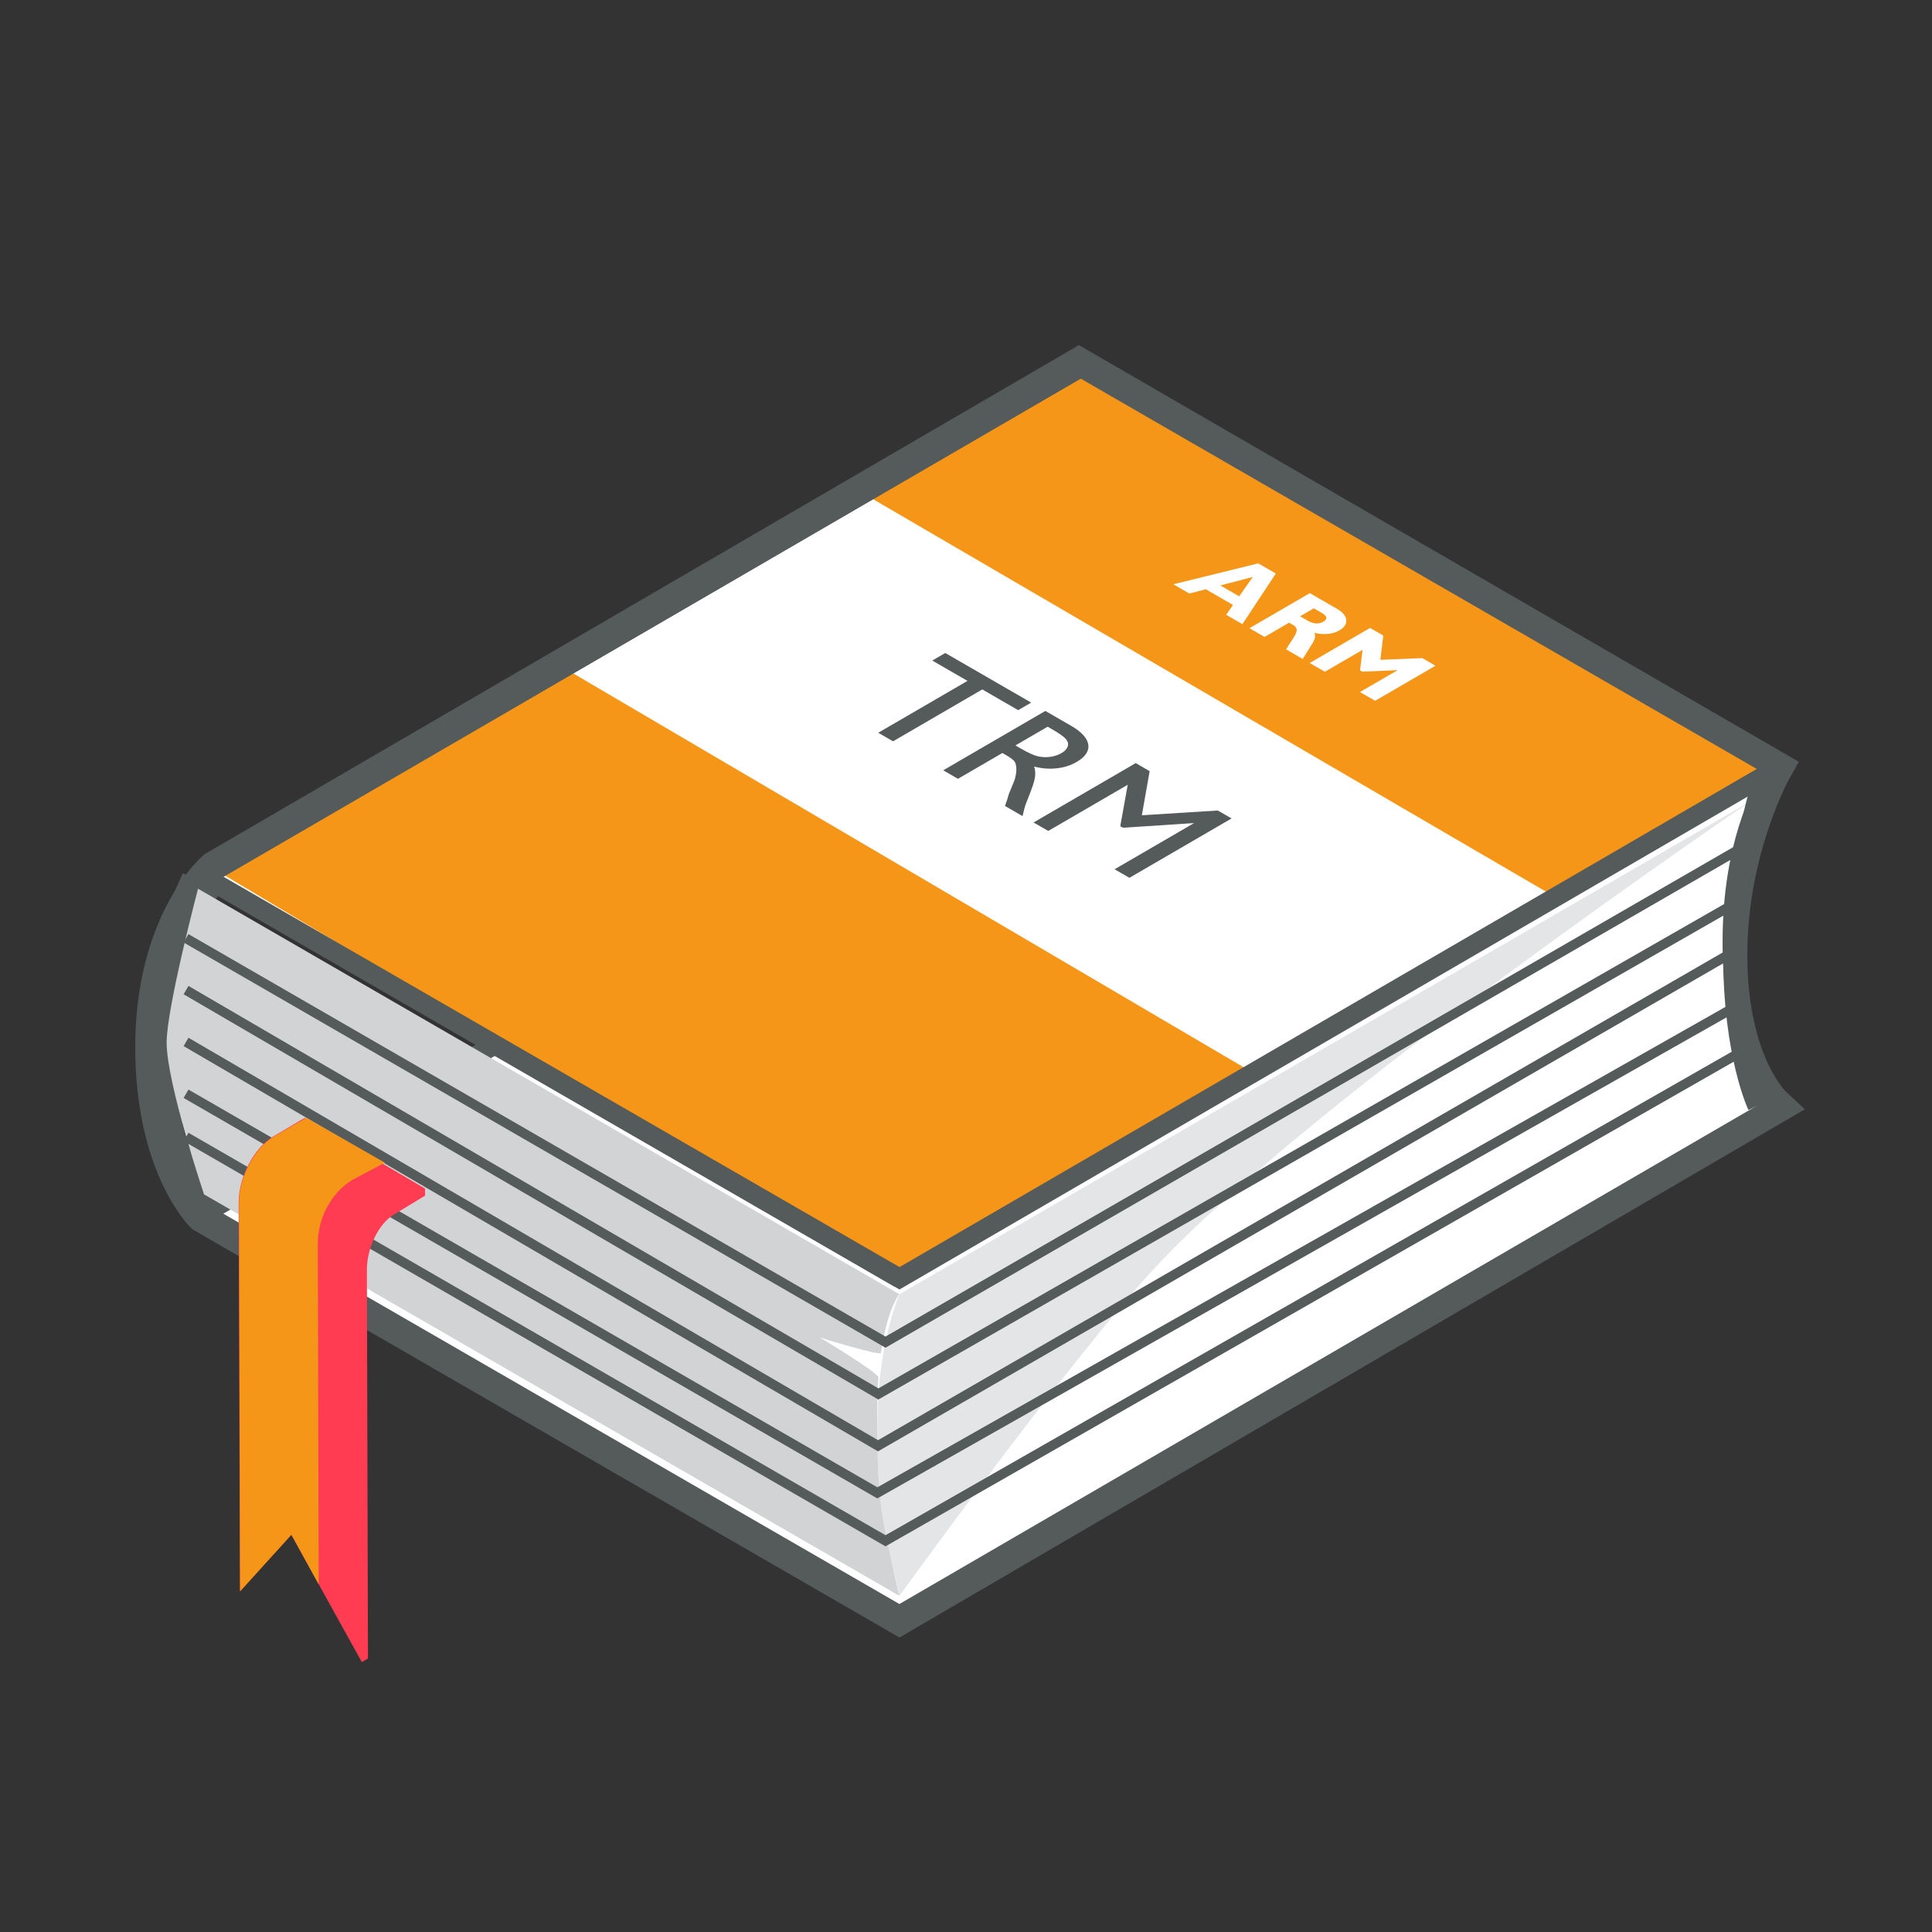 <?xml version="1.0" encoding="utf-8"?>
<!-- Generator: Adobe Illustrator 18.1.1, SVG Export Plug-In . SVG Version: 6.00 Build 0)  -->
<svg version="1.1" id="Layer_1" xmlns="http://www.w3.org/2000/svg" xmlns:xlink="http://www.w3.org/1999/xlink" x="0px" y="0px"
	 width="200px" height="200px" viewBox="0 0 200 200" enable-background="new 0 0 200 200" xml:space="preserve">
<rect x="0" y="0" width="200" height="200" fill="#333333" stroke="none"/>
<path fill="none" stroke="#555A5A" stroke-width="4" stroke-miterlimit="10" d="M22.336,90.066l89.355-52.029L183.5,79.598
	c0,0-4.62,8.225-4.62,19.265c0,11.323,4.62,15.604,4.62,15.604l-90.391,52.736l-71.986-41.56c0,0-5.125-5.044-5.125-17.226
	C15.998,95.47,22.336,90.066,22.336,90.066z"/>
<g>
	<polygon fill="#FFFFFF" stroke="#555A5A" stroke-width="2" stroke-miterlimit="10" points="183.855,114.467 93.109,167.203 
		21.123,125.643 111.868,72.906 	"/>
</g>
<path fill="#D1D3D4" d="M93.109,165.203c0,0-2.305-8.699-2.299-18.958c0-1.346,0.045-2.556,0.122-3.64
	c0.036-0.5-6.079-4.155-6.079-4.155s6.296,1.958,6.347,1.6c0.653-4.629,1.899-6.073,1.899-6.073L20.5,92
	c0,0-3.252,12.342-3.25,15.917c0.001,4.23,3.873,15.726,3.873,15.726L93.109,165.203z"/>
<path fill="#FFFFFF" d="M181.697,81.449c0,0-3.376,5.512-3.377,16.048c0,9.389,2.877,16.587,2.877,16.587l-88.088,51.119
	c-1.828-8.136-2.287-9.238-2.287-17.91c0-8.048,2.277-13.316,2.277-13.316L181.697,81.449z"/>
<path opacity="0.4" fill="#BCBEC0" d="M181.311,82.893L93.1,133.977c0,0-0.978,2.262-1.652,6.085
	c-0.057,0.318-0.161,0.986-0.161,0.986s-0.139,0.979-0.197,1.5c-0.163,1.439-0.267,3.029-0.267,4.745
	c0,8.672,0.459,9.774,2.287,17.91c0,0,17.603-24.423,26.408-33.919C135.807,113.711,181.311,82.893,181.311,82.893"/>
<polyline fill="none" stroke="#555A5A" stroke-miterlimit="10" points="19.259,97.132 91.666,138.938 180.331,87.748 "/>
<polyline fill="none" stroke="#555A5A" stroke-miterlimit="10" points="19.259,102.495 90.929,144.301 179.24,93.728 "/>
<polyline fill="none" stroke="#555A5A" stroke-miterlimit="10" points="19.259,107.86 90.893,149.666 178.88,98.862 "/>
<polyline fill="none" stroke="#555A5A" stroke-miterlimit="10" points="19.259,113.226 90.822,154.543 179.148,104.508 "/>
<polyline fill="none" stroke="#555A5A" stroke-miterlimit="10" points="19.259,117.697 91.666,159.501 179.82,109.134 "/>
<path fill="#FF3C52" d="M44,123.042l-12.45-7.325l-3.25,1.921c-2.011,1.162-3.602,4.231-3.595,6.85l0.133,40.245l5.318-5.857
	l7.299,13.181l0.637-0.367l-0.112-40.241c-0.007-2.211,1.186-4.791,2.847-5.75L44,123.776V123.042z"/>
<path fill="#F59619" d="M39.838,120.359l-8.133-4.643l-3.327,1.921c-2.011,1.162-3.642,4.231-3.635,6.85l0.114,40.245l5.309-5.857
	l2.824,5.135l0,0l-0.092-35.195c-0.006-3.348,1.953-5.733,3.613-6.693L39.838,120.359L39.838,120.359z"/>
<path fill="none" stroke="#555A5A" stroke-miterlimit="10" d="M181.448,114.688c0,0-2.562-5.332-2.568-15.825
	c-0.003-7.6,2.817-17.413,2.817-17.413"/>
<path fill="none" stroke="#555A5A" stroke-width="2" stroke-miterlimit="10" d="M20.5,126c-1.669-3.19-4.594-9.834-4.5-18.666
	c0.08-7.556,2.332-13.35,3.833-16.5"/>
<g enable-background="new    ">
	<g>
		<polygon fill="#FFFFFF" points="183.855,79.598 93.109,132.332 21.123,90.771 111.868,38.037 		"/>
	</g>
	<g>
		<polyline fill="#FFFFFF" points="111.868,38.037 21.123,90.771 93.109,132.332 		"/>
	</g>
</g>
<g>
	<polygon fill="#F59619" points="183.855,79.598 161.014,92.871 89.393,51.099 111.868,38.037 	"/>
</g>
<g>
	<g>
		<g>
			<polygon fill="#555A5A" points="127.491,84.725 116.917,90.871 115.384,89.986 123.611,85.205 116.251,85.687 115.97,85.525 
				116.741,81.238 108.514,86.019 106.995,85.142 117.569,78.997 119.012,79.83 118.204,84.397 126.067,83.903 			"/>
		</g>
		<g>
			<path fill="#555A5A" d="M106.039,83.715l-0.187,0.767l-1.813-1.047l0.232-0.675l0.037-0.125l0.119-0.417l0.295-0.719l0.314-0.774
				c0.125-0.435,0.18-0.8,0.179-1.102c-0.008-0.299-0.054-0.546-0.151-0.734c-0.103-0.184-0.403-0.424-0.901-0.711l-0.396-0.229
				l-4.599,2.673l-1.526-0.881l10.574-6.145l2.669,1.541c1.079,0.623,1.668,1.272,1.774,1.943c0.099,0.674-0.305,1.272-1.205,1.795
				c-0.615,0.358-1.301,0.579-2.065,0.66c-0.757,0.085-1.54,0.022-2.337-0.181c0.116,0.324,0.144,0.693,0.089,1.102
				c-0.055,0.409-0.274,1.062-0.632,1.958C106.276,82.978,106.12,83.409,106.039,83.715z M107.485,78.304
				c0.421,0.089,0.834,0.1,1.266,0.041c0.42-0.059,0.801-0.192,1.137-0.387s0.545-0.42,0.639-0.682
				c0.094-0.254,0.029-0.513-0.176-0.763c-0.218-0.251-0.691-0.59-1.438-1.021l-0.46-0.265l-3.337,1.939l0.581,0.336
				C106.471,77.946,107.064,78.215,107.485,78.304"/>
		</g>
		<g>
			<polygon fill="#555A5A" points="106.747,72.733 105.402,73.515 101.686,71.369 92.444,76.741 90.912,75.856 100.154,70.485 
				96.508,68.38 97.853,67.598 			"/>
		</g>
	</g>
</g>
<g>
	<polygon fill="#F59619" points="129.428,110.885 93.109,132.332 22.336,90.066 58.357,69.134 	"/>
</g>
<g enable-background="new    ">
	<g>
		<polygon fill="none" stroke="#555A5A" stroke-width="2" stroke-miterlimit="10" points="183.855,79.598 93.109,132.332 
			21.123,90.771 111.868,38.037 		"/>
	</g>
	<g>
		<polyline fill="none" stroke="#555A5A" stroke-width="2" stroke-miterlimit="10" points="93.109,132.332 21.123,90.771 
			111.868,38.037 		"/>
	</g>
</g>
<g>
	<g>
		<g>
			<polygon fill="#FFFFFF" points="148.602,68.915 142.354,72.546 140.783,71.639 144.685,69.372 141.026,69.53 140.79,69.394 
				141.052,67.274 137.151,69.541 135.58,68.635 141.828,65.004 143.194,65.792 142.897,68.303 147.236,68.126 			"/>
		</g>
		<g>
			<path fill="#FFFFFF" d="M135.798,66.71c-0.341,0.531-0.656,1.032-0.946,1.504l-1.717-0.992c0.101-0.177,0.315-0.509,0.637-0.992
				c0.322-0.483,0.479-0.826,0.459-1.029c-0.014-0.199-0.129-0.361-0.334-0.479l-0.453-0.262l-2.537,1.475l-1.564-0.903l6.248-3.631
				l2.809,1.622c0.613,0.354,0.927,0.741,0.961,1.165c0.034,0.424-0.206,0.778-0.7,1.065c-0.691,0.402-1.556,0.49-2.608,0.265
				C136.226,65.789,136.145,66.183,135.798,66.71z M136.232,64.535c0.28,0.015,0.534-0.044,0.763-0.177
				c0.469-0.273,0.404-0.582-0.19-0.925l-0.798-0.461l-1.421,0.826l0.83,0.479C135.684,64.432,135.951,64.513,136.232,64.535"/>
		</g>
		<g>
			<path fill="#FFFFFF" d="M132.072,59.371l-3.458,5.242l-1.679-0.97l0.707-1.017L124.827,61l-1.703,0.442l-1.66-0.959l8.789-2.164
				L132.072,59.371z M126.333,60.606l1.947,1.124l1.408-2.002L126.333,60.606"/>
		</g>
	</g>
</g>
</svg>

